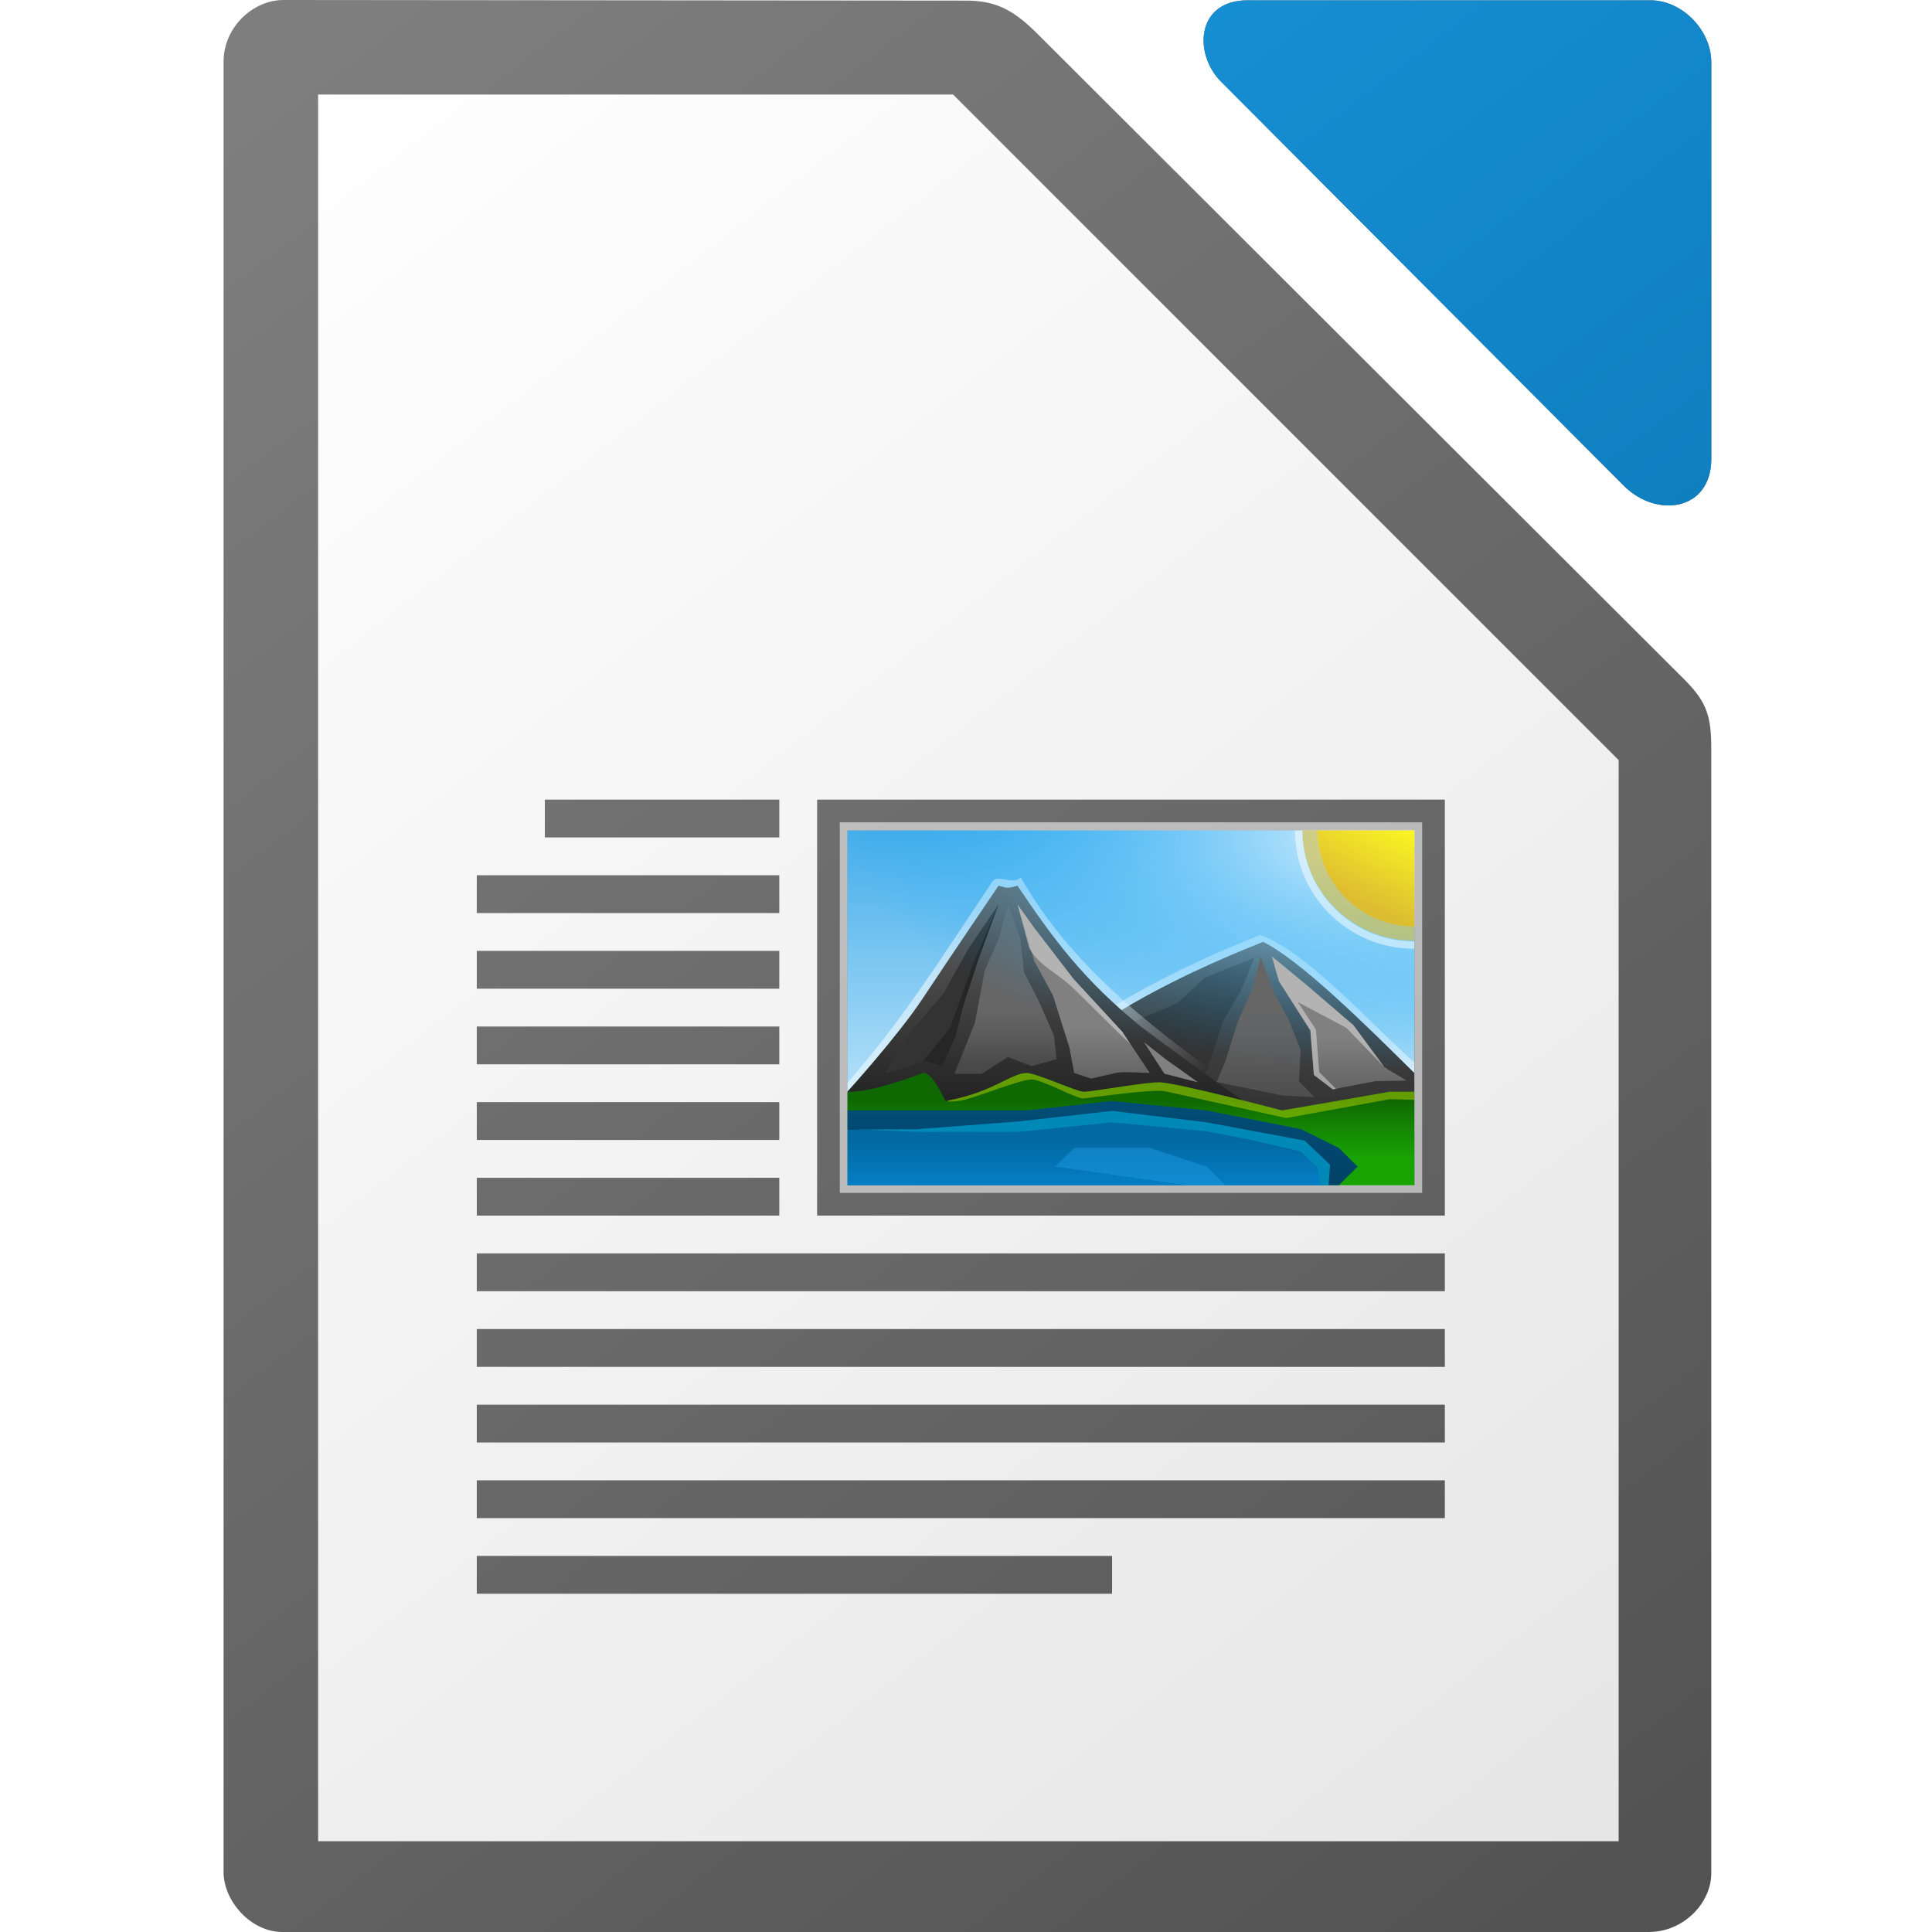 <svg height="1024" width="1024" xmlns="http://www.w3.org/2000/svg" xmlns:xlink="http://www.w3.org/1999/xlink"><linearGradient id="a" gradientTransform="matrix(0 6.716 -10.965 0 12808.155 -2522.807)" gradientUnits="userSpaceOnUse" x1="445.695" x2="441.388" y1="1103.578" y2="1099.82"><stop offset="0" stop-color="#e9b913"/><stop offset="1" stop-color="#ff0"/></linearGradient><linearGradient id="b" gradientTransform="matrix(3.954 0 0 3.918 -788.44 6704.004)" gradientUnits="userSpaceOnUse" x2="0" y1="-1556.638" y2="-1550.512"><stop offset="0" stop-color="#0369a3"/><stop offset="1" stop-color="#047fc6"/></linearGradient><linearGradient id="c" gradientTransform="matrix(3.954 0 0 3.918 -2830.883 569.47)" gradientUnits="userSpaceOnUse" x2="0" xlink:href="#d" y1="-5.058" y2="1.412"/><linearGradient id="d"><stop offset="0" stop-color="#808080"/><stop offset="1" stop-color="#666"/></linearGradient><linearGradient id="e" gradientTransform="matrix(3.954 0 0 3.918 -2830.883 569.47)" gradientUnits="userSpaceOnUse" x2="0" xlink:href="#d" y1="-6.308" y2="-.088"/><linearGradient id="f" gradientTransform="matrix(3.954 0 0 3.918 -2830.883 569.47)" gradientUnits="userSpaceOnUse" x2="0" xlink:href="#g" y1="-8.721" y2="2.989"/><linearGradient id="g"><stop offset="0" stop-color="#666"/><stop offset="1" stop-color="#666" stop-opacity=".5"/></linearGradient><radialGradient id="h" cx="-1535.304" cy="-842.908" gradientTransform="matrix(0 12.992 29.988 0 26027.987 20385.414)" gradientUnits="userSpaceOnUse" r="10"><stop offset="0" stop-color="#fff"/><stop offset="1" stop-color="#00a8ff" stop-opacity="0"/></radialGradient><linearGradient id="i" gradientTransform="matrix(3.954 0 0 3.918 -2830.883 569.47)" gradientUnits="userSpaceOnUse" x2="0" xlink:href="#g" y1="-8.721" y2="-1.764"/><linearGradient id="j" gradientTransform="matrix(35.056 0 0 31.763 -11645.315 -36778.973)" gradientUnits="userSpaceOnUse" x2="0" y1="1173" y2="1178"><stop offset="0" stop-color="#0369a3"/><stop offset="1" stop-color="#023f62"/></linearGradient><linearGradient id="k" gradientTransform="matrix(3.954 0 0 3.918 -788.44 6704.004)" gradientUnits="userSpaceOnUse" x2="0" y1="-1554.465" y2="-1562.367"><stop offset="0" stop-color="#18a303"/><stop offset="1" stop-color="#106802"/></linearGradient><linearGradient id="l" gradientTransform="matrix(35.056 0 0 31.763 -11645.315 -36818.547)" gradientUnits="userSpaceOnUse" x2="0" y1="1173.911" y2="1178"><stop offset="0" stop-color="#666"/><stop offset="1" stop-color="#1a1a1a"/></linearGradient><linearGradient id="m" gradientTransform="matrix(3.954 0 0 3.918 -788.44 6704.004)" gradientUnits="userSpaceOnUse" x1="346.696" x2="361.368" y1="-1576.519" y2="-1566.796"><stop offset="0" stop-color="#fff"/><stop offset="1" stop-color="#fff" stop-opacity="0"/></linearGradient><linearGradient id="n" gradientTransform="matrix(-35.056 0 0 31.763 12844.057 -36828.343)" gradientUnits="userSpaceOnUse" x2="0" y1="1173" y2="1178"><stop offset="0" stop-color="#666"/><stop offset="1" stop-color="#333"/></linearGradient><linearGradient id="o" gradientTransform="matrix(38.819 0 0 31.346 -8173.771 18672.089)" gradientUnits="userSpaceOnUse" x2="0" y1="-581.638" y2="-577.573"><stop offset="0" stop-color="#44adeb"/><stop offset="1" stop-color="#aadcf7"/></linearGradient><linearGradient id="p" gradientTransform="translate(-3437.24 896)" gradientUnits="userSpaceOnUse" x1="4303.258" x2="3597.744" xlink:href="#q" y1="141.129" y2="-788.867"/><linearGradient id="q" gradientTransform="translate(0 20)" gradientUnits="userSpaceOnUse" x1="129" x2="103" y1="56" y2="24"><stop offset="0" stop-color="#535353"/><stop offset="1" stop-color="#7e7e7e"/></linearGradient><linearGradient id="r" gradientTransform="matrix(4.03 0 0 4.046 252.81 5703.501)" gradientUnits="userSpaceOnUse" x1="151.894" x2="-24.891" y1="-1168.556" y2="-1398.881"><stop offset="0" stop-color="#0369a3"/><stop offset="1" stop-color="#1c99e0"/></linearGradient><linearGradient id="s" gradientUnits="userSpaceOnUse" x1="870.027" x2="148.478" y1="964.974" y2="42.996"><stop offset="0" stop-color="#e6e6e6"/><stop offset="1" stop-color="#fff"/></linearGradient><linearGradient id="t" gradientTransform="matrix(4.03 0 0 4.046 252.81 5703.501)" gradientUnits="userSpaceOnUse" x1="151.894" x2="-24.891" xlink:href="#q" y1="-1168.556" y2="-1398.881"/><path d="m150.345-0c-16.591 0-31.845 14.761-31.845 32.552v959.665c0 15.503 14.54 31.783 31.139 31.783h724.247c18.574 0 33.119-15.51 33.119-31.041v-595.849c0-16.934-2.055-24.781-14.05-36.753l-342.518-341.88c-11.995-11.968-21.172-18.14-38.136-18.156zm510.911.157c-27.45 0-28.653 28.516-14.138 43.077v.004l213.522 214.194c17.422 17.467 46.38 13.323 46.38-14.228v-210.189c0-16.946-15.362-32.858-32.242-32.858h-213.522z" fill="url(#t)" stroke-width="15.997"/><path d="m168.607 50.107v925.789h689.308v-573.032l-352.757-352.757z" fill="url(#s)"/><path d="m661.256.156c-27.45 0-28.653 28.516-14.138 43.077v.004l213.522 214.194c17.422 17.467 46.38 13.323 46.38-14.228v-210.189c0-16.946-15.362-32.858-32.242-32.858h-213.522z" fill="url(#r)" stroke-width="15.997"/><path d="m288.779 423.813v20.043h124.267v-20.043zm144.31 0v220.473h332.714v-220.473zm-180.387 40.086v20.043h160.344v-20.043zm0 40.086v20.043h160.344v-20.043zm0 40.086v20.043h160.344v-20.043zm0 40.086v20.043h160.344v-20.043zm0 40.086v20.043h160.344v-20.043zm0 40.086v20.043h513.101v-20.043zm0 40.086v20.043h513.101v-20.043zm0 40.086v20.043h513.101v-20.043zm0 40.086v20.043h513.101v-20.043zm0 40.086v20.043h336.723v-20.043z" fill="url(#p)"/><path d="m449.123 440.169h300.495v188.075h-300.495z" fill="url(#o)"/><path d="m667.947 495.565c-59.565 23.541-117.746 55.717-157.285 106.772 80.968 0 157.973-3.871 238.945-3.871l.012-35.433c-20.038-17.225-56.944-58.907-81.671-67.472z" fill="#fff" opacity=".5"/><path d="m669.489 499.208c20.03 9.925 54.84 44.492 80.117 69.482v29.779h-230.369c40.073-49.632 100.168-79.411 150.247-99.261z" fill="url(#n)"/><path d="m595.931 556.901 1.752-14.016 26.305-11.151 14.788-13.694 26.017-10.454-6.789 16.935-10.146 17.601-6.034 19.133-4.175 11.022-41.721-15.375z" fill="#333"/><path d="m525.979 467.275c-25.503 38.077-46.893 72.546-76.852 106.631l.277 27.565c66.346 0 175.92.862 242.27.862-55.58-39.986-116.145-76.719-150.619-137.256-4.745 4.185-12.02-2.037-15.072 2.194z" fill="url(#m)" opacity=".5"/><path d="m604.38 543.876c-29.982-24.654-45.074-44.668-65.105-74.446-5.852 1.751-5.63 1.085-10.011 0 0 0-26.799 39.457-40.065 59.557-13.269 20.101-40.072 49.628-40.072 49.628v19.85h230.369s-55.038-39.394-75.112-54.593z" fill="url(#l)"/><path d="m749.618 578.615h-12.913l-57.201 9.925s-56.525-14.889-65.029-14.889c-8.354 0-35.134 4.96-40.144 4.96-3.511 0-25.04-9.925-30.129-9.925-8.398 0-18.077 10.54-43.117 14.889 0 0-7.196-15.822-11.889-14.889-30.049 11.48-40.073 9.925-40.073 9.925v49.628h300.483l.01-49.628z" fill="url(#k)"/><path d="m449.123 588.544v39.7h260.43l10.019-9.925-10.015-9.929-20.03-9.929-50.08-9.925-50.08-4.968-45.074 4.964h-60.099-35.055z" fill="url(#j)"/><path d="m469.162 568.691 14.274-22.702 16.911-19.842 12.917-23.313 15.998-23.482-10.857 29.653-7.947 24.43-3.847 15.41-7.18 16.417c-2.886-2.088-6.54-2.167-9.833-3.225l-9.402 3.652-11.039 3.001z" fill="#333"/><path d="m505.901 569.129 10.774-26.957 5.259-27.819 7.591-17.174 4.745-17.828 6.579 18.337 1.866 17.514 7.963 15.606 7.896 17.926 1.475 12.656-13.257 3.695-12.597-4.87-13.926 8.953h-14.368z" fill="url(#i)"/><path d="m635.007 573.671-17.547-12.531-11.205-8.855 10.889 16.801 17.872 4.584z" fill="#808080"/><path d="m749.618 565.552v-125.383l-300.495-.321v125.705z" fill="url(#h)"/><path d="m749.618 498.621c-32.755-0-59.308-26.314-59.308-58.773h59.308z" fill="#e9b913" opacity=".5"/><path d="m649.704 561.716 6.192-19.756 7.599-17.174 4.745-17.82 6.579 18.337 8.445 15.649 6.089 15.602-.87 16.684 8.358 8.318-17.215-.925-34.743-7.119 4.824-11.794z" fill="url(#f)"/><path d="m609.39 568.691-14.59-21.903-25.858-27.949-21.39-27.878-8.275-11.606 8.967 30.131 9.829 18.063 8.722 27.6 2.53 13.541 9.007 2.99 13.759-3.162c5.781-.568 11.557.098 17.302.168z" fill="url(#e)"/><path d="m745.546 572.722-11.763-7.014-16.472-22.365-24.221-20.747-18.912-15.634 3.646 13.059 16.717 26.135 1.835 23.568 10.043 7.641 22.537-4.337 16.594-.302z" fill="url(#c)"/><path d="m449.23 598.732-.103 29.512h250.411v-9.925l-10.015-9.929-50.08-9.929-50.084-4.96-50.08 4.96-54.2 1.481-35.842-1.215z" fill="url(#b)"/><path d="m589.494 588.799-50.293 5.65-53.654 4.067-32.718.118 32.252 1.324 55.291-.078 48.989-5.023 50.167 4.741 22.316 4.31 27.479 6.348 9.015 8.565 1.241 9.431h4.571l.81-10.924-13.483-12.773-52.191-9.729-49.791-6.022z" fill="#0088b7"/><path d="m559.31 618.323 10.015-9.929h40.069l30.049 9.925 10.015 9.921h-20.038l-70.11-9.925z" fill="#1c99e0" opacity=".5"/><path d="m539.323 479.351 6.176 23.141c5.077 9.318 15.041 13.263 23.265 21.198 11.87 11.469 25.06 25.01 30.109 29.375l-4.072-6.246-25.831-28.035-21.375-27.796-8.28-11.629z" fill="#fff" opacity=".4"/><path d="m529.308 479.351-12.921 29.829-12.898 35.801-14.131 17.134c2.032.451 8.327 1.943 10.055 3.193l7.157-16.41 3.835-15.426 8.026-24.489 10.873-29.634z" opacity=".25"/><path d="m544.135 568.738c-8.177 0-17.523 9.913-41.14 14.447l-.87.49c.435.145 1.93.411 7.172-.368 6.987-1.038 31.868-11.488 37.799-11.143 5.947.345 23.692 10.383 27.187 10.039 3.495-.353 37.08-5.18 43.374-3.801 6.287 1.391 64.001 14.207 64.001 14.207l55.105-10.039 12.85.368v-4.287h-12.969l-57.094 9.913s-56.608-14.928-65.109-14.928c-8.358 0-35.15 5.015-40.16 5.015-3.511 0-25.056-9.913-30.148-9.913z" fill="#ff0" opacity=".35"/><path d="m749.758 491.079c-28.386-.006-51.394-22.811-51.394-50.94h51.405z" fill="url(#a)" opacity=".74"/><g fill="#fff" transform="translate(-3437.24 896)"><path d="m4123.596-455.831c0 34.649 28.298 62.692 63.262 62.692v-3.871c-32.805 0-59.355-26.307-59.355-58.821z" opacity=".5"/><path d="m4111.363-389.1 3.709 13.103 16.685 26.205 1.847 23.509 10.015 7.711 1.728-.368-8.896-8.816-1.732-22.53-9.537-14.537 25.601 13.557 20.264 20.935-16.432-22.283-24.218-20.818-19.034-15.673zm59.68 58.773.988 1.105-.249-.615z" opacity=".4"/><path d="m3882.355-460.161v196.421h308.662v-196.421zm4.009 4.33h300.495l.15 188.083h-300.645z" opacity=".55"/></g></svg>